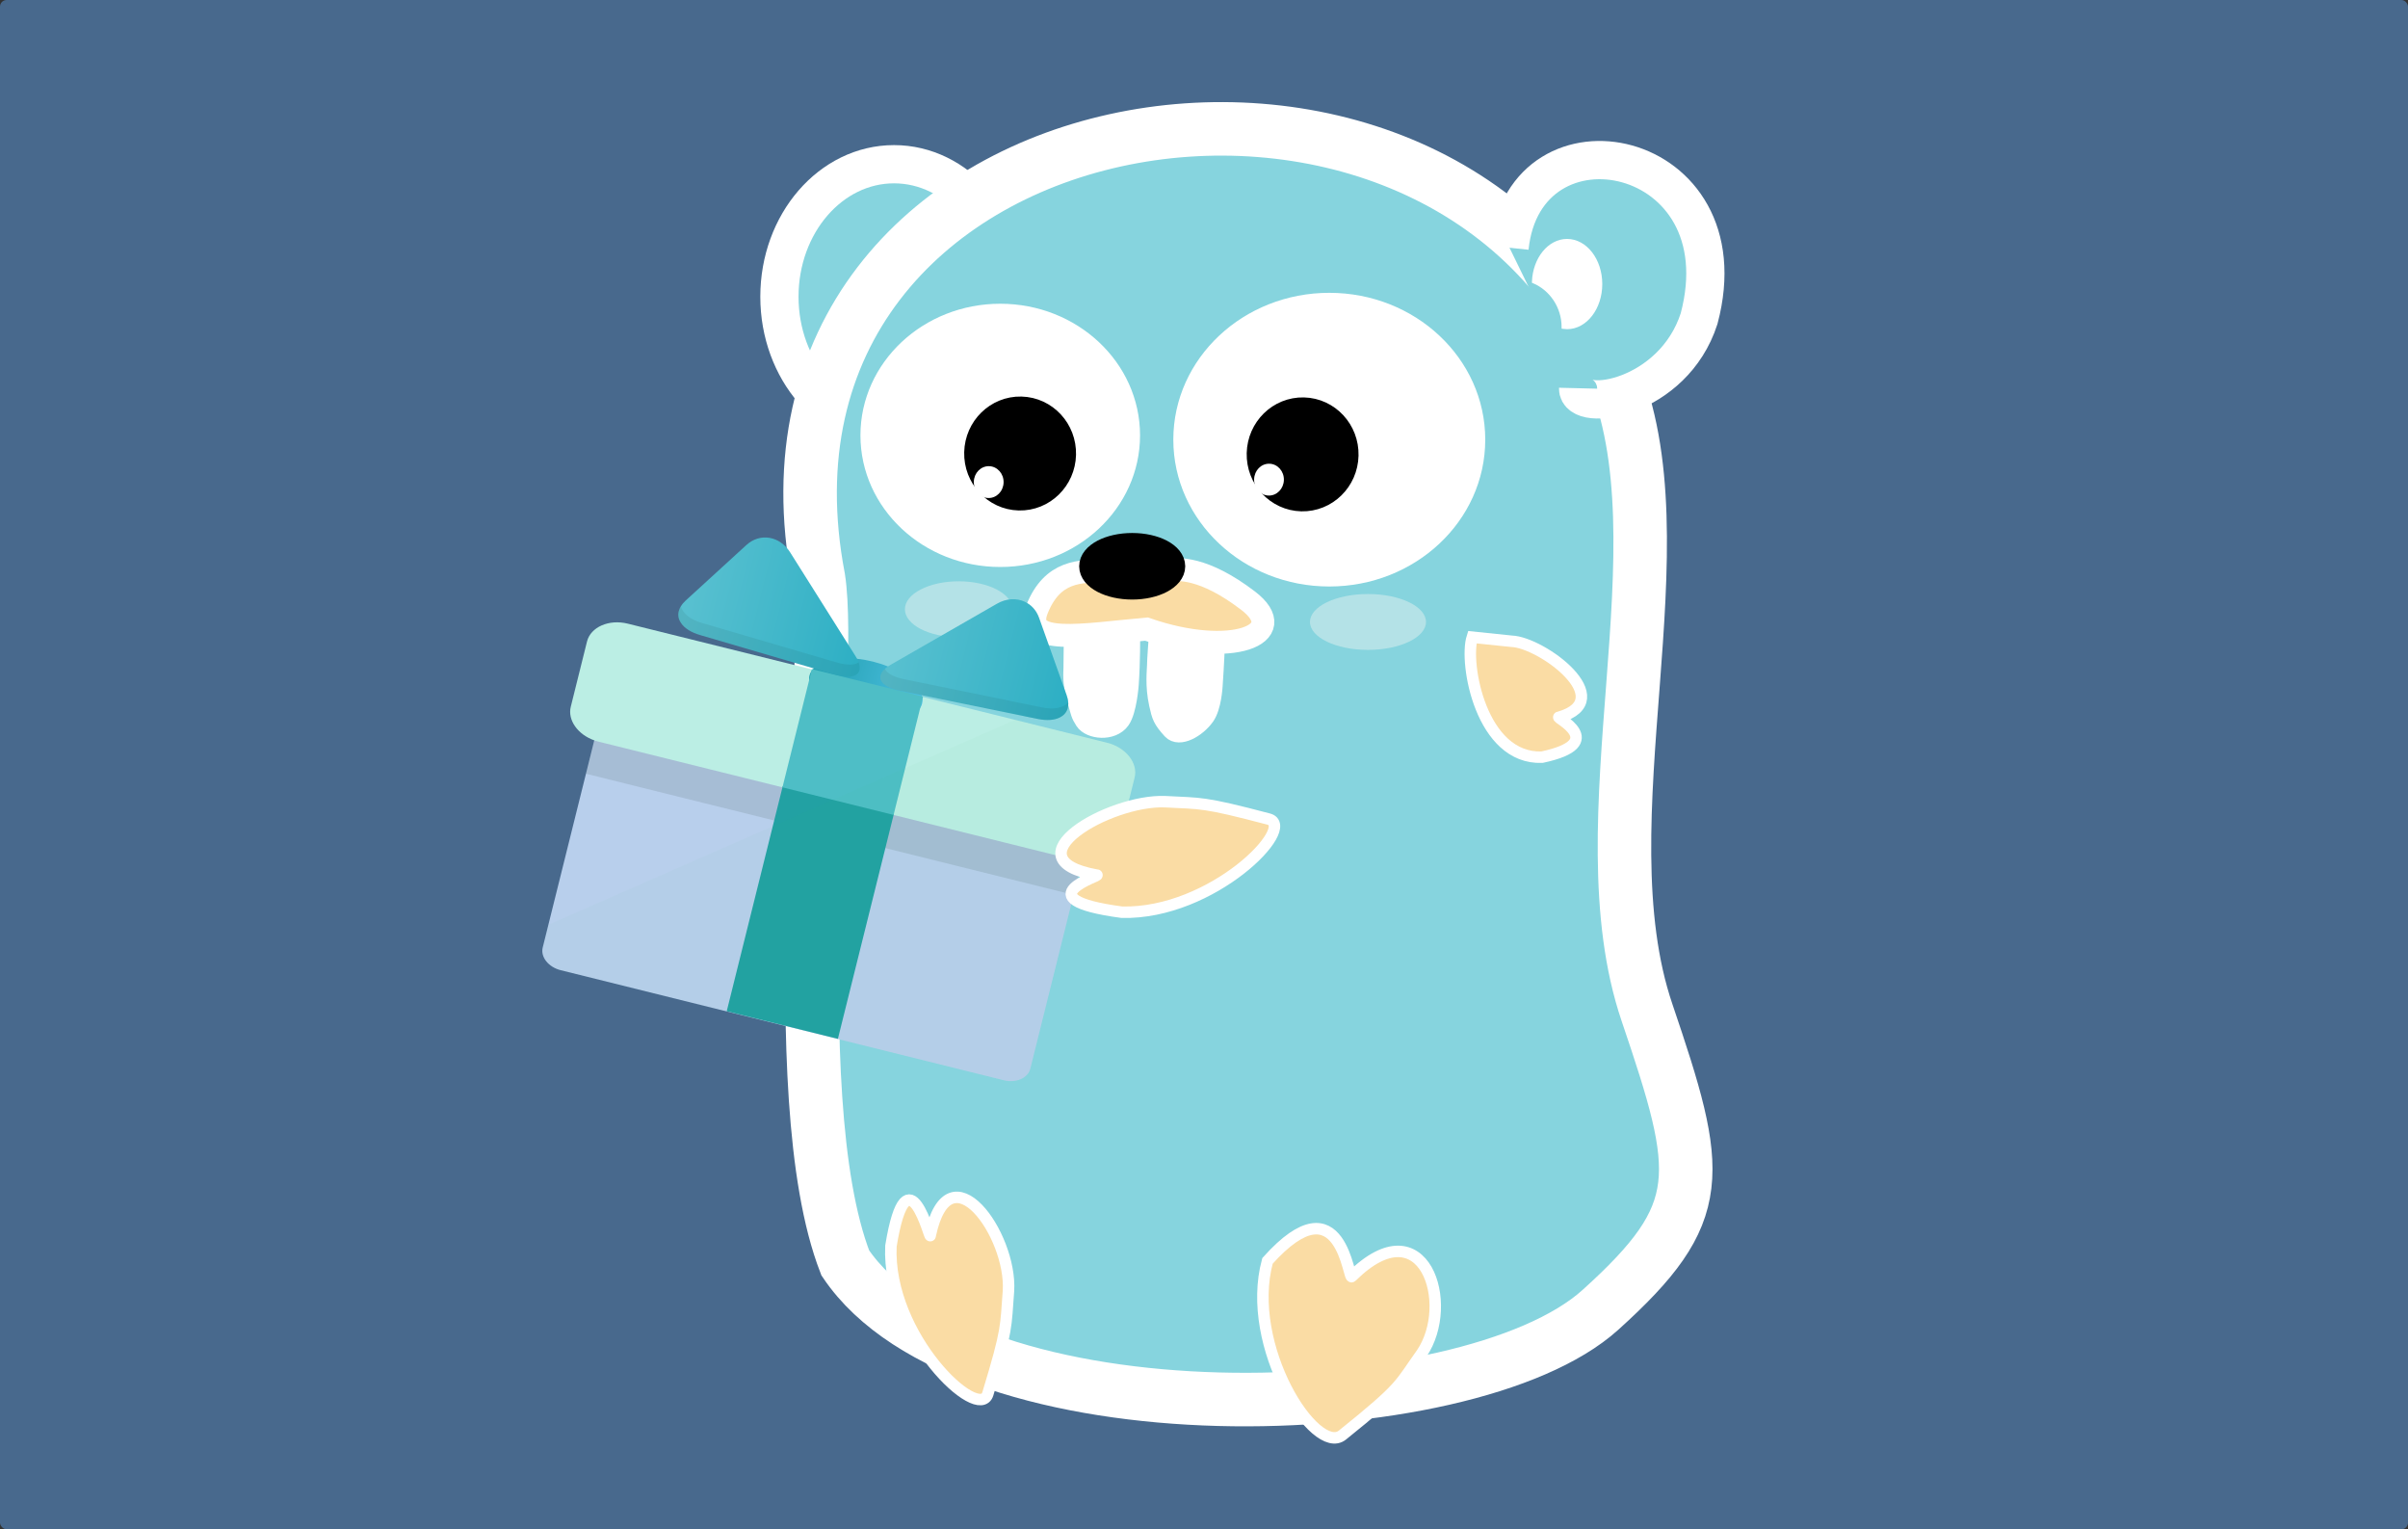 <?xml version="1.0" encoding="utf-8"?>
<svg viewBox="0 0 630 400" width="630px" height="400px" xmlns="http://www.w3.org/2000/svg">
  <rect x="0" y="0" width="630" height="400" fill="#333333" stroke="none"/>
  <desc>wichtel gopher</desc>
  <title>wichtelbot-cover</title>
  <rect width="630" height="400" style="stroke: rgb(0, 0, 0); fill: rgb(72, 105, 141); stroke-opacity: 0;" rx="1.739" ry="1.739"/>
  <ellipse style="paint-order: stroke; fill: rgb(134, 212, 222); stroke-width: 10px; stroke: rgb(255, 255, 255);" cx="233.899" cy="77.61" rx="29.981" ry="34.657"/>
  <path style="paint-order: stroke; fill: rgb(134, 212, 222); stroke: rgb(255, 255, 255); stroke-width: 14px;" d="M 430.907 264.86 C 445.254 307.114 446.99 317.094 418.699 342.617 C 383.839 374.066 253.044 377.563 221.146 330.324 C 203.918 285.901 218.325 177.832 214.134 151.21 C 189.737 23.869 376.172 -8.532 421.662 96.581 C 441.368 142.113 413.79 214.447 430.907 264.86 Z"/>
  <ellipse style="fill: rgb(255, 255, 255); paint-order: stroke; stroke-width: 6px; stroke: rgb(255, 255, 255);" cx="261.691" cy="113.873" rx="33.576" ry="31.428">
    <animate attributeName="ry" values="31.428;31.428;28;31.428;31.428" dur="3s" fill="freeze" repeatCount="indefinite" keyTimes="0; 0.442; 0.504; 0.556; 1"/>
  </ellipse>
  <ellipse style="fill: rgb(255, 255, 255); paint-order: stroke; stroke-width: 6px; stroke: rgb(255, 255, 255); transform-box: fill-box; transform-origin: 50% 50%;" cx="347.777" cy="114.997" rx="37.804" ry="35.406">
    <animate attributeName="ry" values="35.406;35;30;35;35.406" dur="3s" fill="freeze" keyTimes="0; 0.444; 0.491; 0.536; 1" repeatCount="indefinite" calcMode="spline" keySplines="0.42 0 1 1; 0.42 0 1 1; 0 0 1 1; 0 0 1 1"/>
  </ellipse>
  <path style="fill: rgb(255, 255, 255); paint-order: stroke; stroke-width: 5px; stroke: rgb(255, 255, 255);" d="M 281.702 158.088 C 281.508 158.64 280.808 167.075 280.808 168.087 C 280.808 168.289 280.732 173.37 280.732 174.682 C 280.732 175.984 280.351 178.66 281.778 183.404 C 282.656 186.335 282.559 186.713 283.717 188.511 C 285.237 190.868 290.939 191.475 293.188 188.298 C 294.915 185.861 295.413 179.228 295.427 179.044 C 295.843 173.231 295.799 166.735 295.799 164.788 C 295.799 164.606 294.933 158.66 294.382 157.875 C 293.283 156.307 281.778 156.584 281.778 158.088"/>
  <g>
    <g>
      <g/>
    </g>
  </g>
  <g transform="matrix(0.784, 0, 0, 0.784, 122.068, 33.697)" style="">
    <g>
      <ellipse style="stroke: rgb(0, 0, 0); paint-order: stroke; stroke-width: 12.648px;" cx="20.34" cy="90.046" rx="12.335" ry="12.678" transform="matrix(1, 0.024, -0.024, 1, 260.817, 18.075)"/>
      <ellipse style="stroke: rgb(140, 37, 37); fill: rgb(255, 255, 255); stroke-opacity: 0; paint-order: stroke; stroke-width: 12.648px;" cx="8.84" cy="101.025" rx="4.968" ry="5.311" transform="matrix(1, 0.024, -0.024, 1, 261.361, 15.799)"/>
    </g>
  </g>
  <g transform="matrix(0.784, 0, 0, 0.784, 141.744, 42.095)" style="">
    <ellipse style="stroke: rgb(0, 0, 0); paint-order: stroke; stroke-width: 12.648px;" cx="20.34" cy="90.046" rx="12.335" ry="12.678" transform="matrix(1, 0.024, -0.024, 1, 141.445, 7.076)"/>
    <ellipse style="stroke: rgb(140, 37, 37); fill: rgb(255, 255, 255); stroke-opacity: 0; paint-order: stroke; stroke-width: 12.648px;" cx="8.84" cy="101.025" rx="4.968" ry="5.311" transform="matrix(1, 0.024, -0.024, 1, 142.728, 5.908)"/>
  </g>
  <ellipse style="stroke-opacity: 0; stroke: rgb(149, 223, 244); fill: rgb(180, 226, 231);" cx="357.903" cy="162.678" rx="15.177" ry="7.306"/>
  <path style="paint-order: stroke; fill: rgb(134, 212, 222); stroke-width: 10px; stroke: rgb(255, 255, 255); transform-box: fill-box; transform-origin: 50% 50%;" d="M 391.643 62.969 C 394.648 24.866 452.581 34.858 441.658 80.301 C 435.368 101.517 410.446 105.766 410.451 99.249" transform="matrix(1, 0.024, -0.024, 1, 0, -0)"/>
  <path style="fill: rgb(250, 220, 164); stroke-width: 3px; stroke: rgb(255, 255, 255); transform-box: fill-box; transform-origin: 50% 50%;" d="M 234.543 232.272 C 226.674 232.021 206.305 216.965 222.089 212.399 C 223.559 212.628 208.638 205.761 226.569 201.956 C 242.495 201.36 246.986 226.538 244.812 233.337 L 234.543 232.272 Z" transform="matrix(-1, 0, 0, -1, -0, 0)"/>
  <path style="fill: rgb(255, 255, 255); paint-order: stroke; stroke-width: 5px; stroke: rgb(255, 255, 255);" d="M 303.893 159.918 C 303.701 160.47 302.999 166.187 302.999 167.2 C 302.999 167.402 302.592 172.684 302.592 173.994 C 302.592 175.296 302.034 179.236 303.111 184.115 C 303.823 187.345 304.05 188.103 306.559 190.902 C 308.477 193.04 313.073 190.496 315.324 187.321 C 317.051 184.885 317.355 179.648 317.369 179.464 C 317.785 173.652 317.991 168.565 317.991 166.618 C 317.991 166.433 317.126 160.49 316.574 159.702 C 315.476 158.137 303.969 158.412 303.969 159.915"/>
  <path d="M 299.952 164.543 C 283.346 165.991 267.318 169.161 271.346 159.247 C 275.374 149.332 282.439 149.247 289.498 149.399 C 293.015 149.474 301.712 149.458 305.171 149.098 C 308.153 148.787 314.816 148.179 326.492 157.077 C 338.167 165.973 322.084 172.231 299.952 164.543 Z" style="paint-order: stroke; stroke-width: 6px; fill: rgb(250, 220, 164); stroke: rgb(255, 255, 255); transform-origin: 303.82px 161.506px;"/>
  <ellipse style="stroke: rgb(0, 0, 0); paint-order: stroke; stroke-width: 6px;" cx="296.216" cy="148.114" rx="10.873" ry="5.704"/>
  <path d="M 418.699 74.298 C 418.699 80.54 414.799 85.601 409.99 85.601 C 409.676 85.601 409.368 85.579 409.064 85.537 C 409.039 80.164 405.838 75.561 401.296 73.618 C 401.566 67.691 405.354 62.995 409.99 62.995 C 414.799 62.995 418.699 68.055 418.699 74.298 Z" style="stroke: rgb(255, 255, 255); fill: rgb(255, 255, 255);"/>
  <ellipse style="stroke-opacity: 0; stroke: rgb(149, 223, 244); fill: rgb(180, 226, 231);" cx="250.815" cy="159.352" rx="14.066" ry="7.306"/>
  <g id="SVGRepo_iconCarrier" transform="matrix(0.302, 0.075, -0.058, 0.233, -17.7, -47.49)" style="transform-origin: 237.208px 256px;">
    <g>
      <path style="fill: none; --darkreader-inline-fill: none;" d="M284.549,127.723h0.814v0.321h79.817l6.322-6.322l-87.471,4.701 C284.223,126.851,284.383,127.288,284.549,127.723z" data-darkreader-inline-fill=""/>
      <path style="opacity: 0.07; fill: rgb(4, 0, 0); --darkreader-inline-fill: #e7e5e1;" d="M383.655,121.069c0.062-0.004,0.111-0.022,0.173-0.026 c2.141-0.125,4.124-0.447,5.983-0.905c0.638-0.158,1.19-0.397,1.795-0.592c1.216-0.39,2.394-0.81,3.464-1.341 c0.61-0.302,1.154-0.652,1.715-0.997c0.922-0.567,1.785-1.171,2.572-1.845c0.489-0.42,0.949-0.85,1.384-1.308 c0.706-0.744,1.316-1.541,1.876-2.379c0.33-0.494,0.676-0.97,0.953-1.495c0.519-0.979,0.894-2.028,1.225-3.104 c0.145-0.471,0.352-0.908,0.46-1.396c0.353-1.598,0.536-3.269,0.479-5.024c-0.006-0.199-0.072-0.413-0.084-0.614 c-0.082-1.398-0.234-2.82-0.585-4.293c-0.02,0.045-0.059,0.078-0.079,0.123c-0.431-1.857-1.09-3.762-1.937-5.7l-31.549,31.549 L383.655,121.069z" data-darkreader-inline-fill=""/>
      <g>
        <g>
          <path style="--darkreader-inline-fill: #e8e6e3; fill: rgb(184, 207, 236);" d="M448.424,198.784v293.948c0,10.577-8.609,19.268-19.268,19.268H45.261 c-10.659,0-19.268-8.691-19.268-19.268V198.784c0-10.577,8.609-19.269,19.268-19.269h383.895 C439.815,179.515,448.424,188.206,448.424,198.784z" data-darkreader-inline-fill=""/>
          <path style="opacity: 0.1; fill: rgb(6, 21, 8); --darkreader-inline-fill: #dfddd9;" d="M448.424,198.784v98.885H25.992v-98.885c0-10.577,8.609-19.269,19.268-19.269h383.895 C439.815,179.515,448.424,188.206,448.424,198.784z" data-darkreader-inline-fill=""/>
          <path style="--darkreader-inline-fill: #e8e6e3; fill: rgb(187, 238, 228);" d="M474.416,157.623v73.221c0,2.788-0.41,5.493-1.147,8.117 c-3.198,11.233-12.955,19.761-24.844,21.237c-1.148,0.164-2.378,0.246-3.608,0.246H29.6c-1.23,0-2.46-0.082-3.607-0.246 C11.397,258.393,0,245.848,0,230.843v-73.221c0-16.235,13.283-29.6,29.6-29.6h415.217 C461.133,128.023,474.416,141.388,474.416,157.623z" data-darkreader-inline-fill=""/>
          <linearGradient id="SVGID_1_" gradientUnits="userSpaceOnUse" x1="188.422" y1="135.238" x2="285.995" y2="135.238">
            <stop offset="0.034" style="stop-color: rgb(34, 159, 176); --darkreader-inline-stopcolor: #59cfdf;" data-darkreader-inline-stopcolor=""/>
            <stop offset="0.99" style="stop-color: rgb(77, 192, 226); --darkreader-inline-stopcolor: #57c3e4;" data-darkreader-inline-stopcolor=""/>
          </linearGradient>
          <path style="fill:url(#SVGID_1_);" d="M285.995,135.239c0,1.721-0.164,3.361-0.656,4.919 c-3.608,15.087-23.778,26.566-48.13,26.566c-24.352,0-44.523-11.479-48.13-26.566c-0.492-1.558-0.656-3.198-0.656-4.919 c0-1.722,0.164-3.362,0.656-4.92c0.164-0.82,0.328-1.558,0.656-2.296c0-0.164,0.082-0.246,0.164-0.328 c0.082-0.41,0.246-0.82,0.492-1.23c2.132-4.838,5.985-9.183,11.151-12.627c5.985-4.181,13.611-7.297,22.302-8.855 c4.182-0.82,8.691-1.23,13.365-1.23c4.674,0,9.183,0.41,13.365,1.23c8.691,1.558,16.317,4.674,22.303,8.855 c5.166,3.444,9.019,7.789,11.151,12.627c0.246,0.41,0.41,0.82,0.492,1.23c0.082,0.082,0.164,0.164,0.164,0.328 c0.328,0.738,0.492,1.476,0.656,2.296C285.831,131.877,285.995,133.516,285.995,135.239z"/>
          <rect x="189.054" y="259.145" style="fill: rgb(34, 161, 163); --darkreader-inline-fill: #63dcde;" width="96.309" height="252.643" data-darkreader-inline-fill=""/>
          <rect x="189.078" y="127.695" style="fill: rgb(78, 190, 198); --darkreader-inline-fill: #5dc3cb;" width="96.261" height="132.748" data-darkreader-inline-fill=""/>
          <g>
            <g>
              <linearGradient id="SVGID_2_" gradientUnits="userSpaceOnUse" x1="68.686" y1="63.749" x2="228.107" y2="63.749">
                <stop offset="0.034" style="stop-color: rgb(88, 192, 208); --darkreader-inline-stopcolor: #62c4d3;" data-darkreader-inline-stopcolor=""/>
                <stop offset="0.99" style="stop-color: rgb(45, 175, 196); --darkreader-inline-stopcolor: #4cc3d6;" data-darkreader-inline-stopcolor=""/>
              </linearGradient>
              <path style="fill:url(#SVGID_2_);" d="M228.107,116.298c0,2.542-0.82,4.755-2.46,6.559c-0.246,0.328-0.656,0.656-0.984,0.902 c-3.198,2.706-8.446,4.018-15.579,3.69l-18.694-0.984l-99.623-5.412c-7.79-0.41-13.775-3.116-17.547-7.379 c-0.82-0.984-1.558-1.968-2.213-3.034c-1.968-3.444-2.706-7.544-2.132-12.053c0-0.41,0.082-0.82,0.246-1.312 c0-0.492,0.082-0.984,0.328-1.476c0.492-2.378,1.394-4.756,2.624-7.215l38.291-74.697c8.609-16.891,25.418-18.612,37.307-3.853 l74.286,92.407c0.738,0.902,1.312,1.722,1.886,2.542c0.82,1.148,1.476,2.213,1.968,3.279c0.41,0.738,0.738,1.476,0.984,2.132 c0.328,0.738,0.574,1.476,0.738,2.132c0.164,0.656,0.328,1.312,0.41,1.968C228.025,115.068,228.107,115.724,228.107,116.298z"/>
              <path style="opacity: 0.07; fill: rgb(6, 21, 8); --darkreader-inline-fill: #dfddd9;" d="M228.107,116.298c0,2.542-0.82,4.755-2.46,6.559 c-0.246,0.328-0.656,0.656-0.984,0.902c-3.198,2.706-8.446,4.018-15.579,3.69l-18.694-0.984l-99.623-5.412 c-7.79-0.41-13.775-3.116-17.547-7.379c-0.82-0.984-1.558-1.968-2.213-3.034c-1.968-3.444-2.706-7.544-2.132-12.053 c0-0.41,0.082-0.82,0.246-1.312c0-0.492,0.082-0.984,0.246-1.558l0.082,0.082c2.952,6.805,10.167,11.479,20.498,11.971 l111.594,6.067l6.723,0.328c8.937,0.492,15.005-1.804,17.547-5.904c0.41,0.738,0.738,1.476,0.984,2.132 c0.328,0.738,0.574,1.476,0.738,2.132c0.164,0.656,0.328,1.312,0.41,1.968C228.025,115.068,228.107,115.724,228.107,116.298z" data-darkreader-inline-fill=""/>
            </g>
            <g>
              <linearGradient id="SVGID_3_" gradientUnits="userSpaceOnUse" x1="246.31" y1="63.782" x2="405.731" y2="63.782">
                <stop offset="0.034" style="stop-color: rgb(88, 192, 208); --darkreader-inline-stopcolor: #62c4d3;" data-darkreader-inline-stopcolor=""/>
                <stop offset="0.99" style="stop-color: rgb(45, 175, 196); --darkreader-inline-stopcolor: #4cc3d6;" data-darkreader-inline-stopcolor=""/>
              </linearGradient>
              <path style="fill:url(#SVGID_3_);" d="M403.41,110.64c-0.656,1.066-1.394,2.05-2.214,3.034 c-3.771,4.263-9.757,6.969-17.546,7.379l-99.623,5.412l-18.695,0.984c-7.133,0.328-12.381-0.984-15.579-3.69 c-0.328-0.246-0.738-0.574-0.984-0.902c-1.64-1.804-2.46-4.018-2.46-6.559c0-0.574,0.082-1.23,0.164-1.804 c0.082-0.656,0.246-1.312,0.41-1.968c0.164-0.656,0.41-1.394,0.738-2.132c0.246-0.656,0.574-1.394,0.984-2.132 c0.492-1.066,1.148-2.132,1.968-3.279c0.574-0.82,1.148-1.64,1.886-2.542l74.286-92.407c6.641-8.281,14.841-11.315,22.302-9.43 c5.822,1.394,11.233,5.822,15.005,13.283l1.804,3.526l36.487,71.171c1.23,2.46,2.132,4.837,2.624,7.215 c0.246,0.492,0.328,0.984,0.328,1.476c0.164,0.492,0.246,0.902,0.246,1.312C406.116,103.097,405.378,107.196,403.41,110.64z"/>
              <path style="opacity: 0.07; fill: rgb(6, 21, 8); --darkreader-inline-fill: #dfddd9;" d="M265.291,127.429l118.363-6.363c16.167-0.867,24.668-11.666,21.413-25.316 c-2.986,6.851-10.196,11.493-20.559,12.051l-118.357,6.356c-8.969,0.481-14.985-1.791-17.567-5.888 C242.421,120.045,248.957,128.309,265.291,127.429z" data-darkreader-inline-fill=""/>
            </g>
          </g>
        </g>
        <path style="opacity: 0.03; --darkreader-inline-fill: #dfddd9; fill: rgb(53, 168, 68);" d="M474.416,157.623v73.221c0,2.788-0.41,5.493-1.147,8.117 c-3.198,11.151-12.955,19.597-24.844,21.072v232.699c0,10.577-8.609,19.268-19.268,19.268H45.261 c-10.659,0-19.268-8.691-19.268-19.268v-25.5l163.085-163.086l6.478-6.477l37.225-37.225l80.928-80.928l51.492-51.492h79.616 C461.133,128.023,474.416,141.388,474.416,157.623z" data-darkreader-inline-fill=""/>
      </g>
    </g>
    <animateTransform type="translate" additive="sum" attributeName="transform" values="0 0;0 30;0 -10;0 0" begin="0s" dur="1s" fill="freeze" keyTimes="0; 0.331; 0.69; 1" calcMode="spline" keySplines="0.42 0 0.58 1; 0 0 0.58 1; 0 0 0.58 1" repeatCount="indefinite"/>
  </g>
  <path style="fill: rgb(250, 220, 164); stroke: rgb(255, 255, 255); stroke-width: 3px;" d="M 304.793 209.688 C 290.159 209.113 263.4 224.641 286.862 228.887 C 289.049 228.676 266.87 235.062 293.525 238.6 C 317.197 239.155 339.567 216.251 331.908 214.232 C 314.489 209.641 314.351 210.211 304.793 209.688 Z">
    <animateTransform type="translate" additive="sum" attributeName="transform" values="0 0;0 5;0 -2;0 0" begin="0s" dur="1s" fill="freeze" keyTimes="0; 0.324; 0.638; 1" repeatCount="indefinite"/>
  </path>
  <g id="SVGRepo_bgCarrier" stroke-width="0" transform="matrix(0.397, 0, 0, 0.306, -20.026, 148.327)" style=""/>
  <g id="SVGRepo_tracerCarrier" stroke-linecap="round" stroke-linejoin="round" transform="matrix(0.397, 0, 0, 0.306, -20.026, 148.327)" style=""/>
  <path style="fill: rgb(250, 220, 164); stroke: rgb(255, 255, 255); stroke-width: 3px; transform-origin: 245.079px 338.064px;" d="M 263.844 337.632 C 264.746 323.059 248.391 299.759 243.383 323.069 C 243.567 325.251 237.405 299.421 233.093 325.924 C 232.035 349.503 256.132 372.175 258.445 364.577 C 263.703 347.294 263.096 347.148 263.844 337.632 Z"/>
  <path style="fill: rgb(250, 220, 164); stroke: rgb(255, 255, 255); stroke-width: 3px; transform-origin: 352.638px 334.421px;" d="M 371.951 354.017 C 380.769 341.129 372.621 315.217 353.722 333.822 C 352.832 335.93 351.234 307.87 331.608 329.802 C 325.53 352.135 344.128 381.04 351.204 375.359 C 367.295 362.439 365.983 362.344 371.951 354.017 Z"/>
</svg>